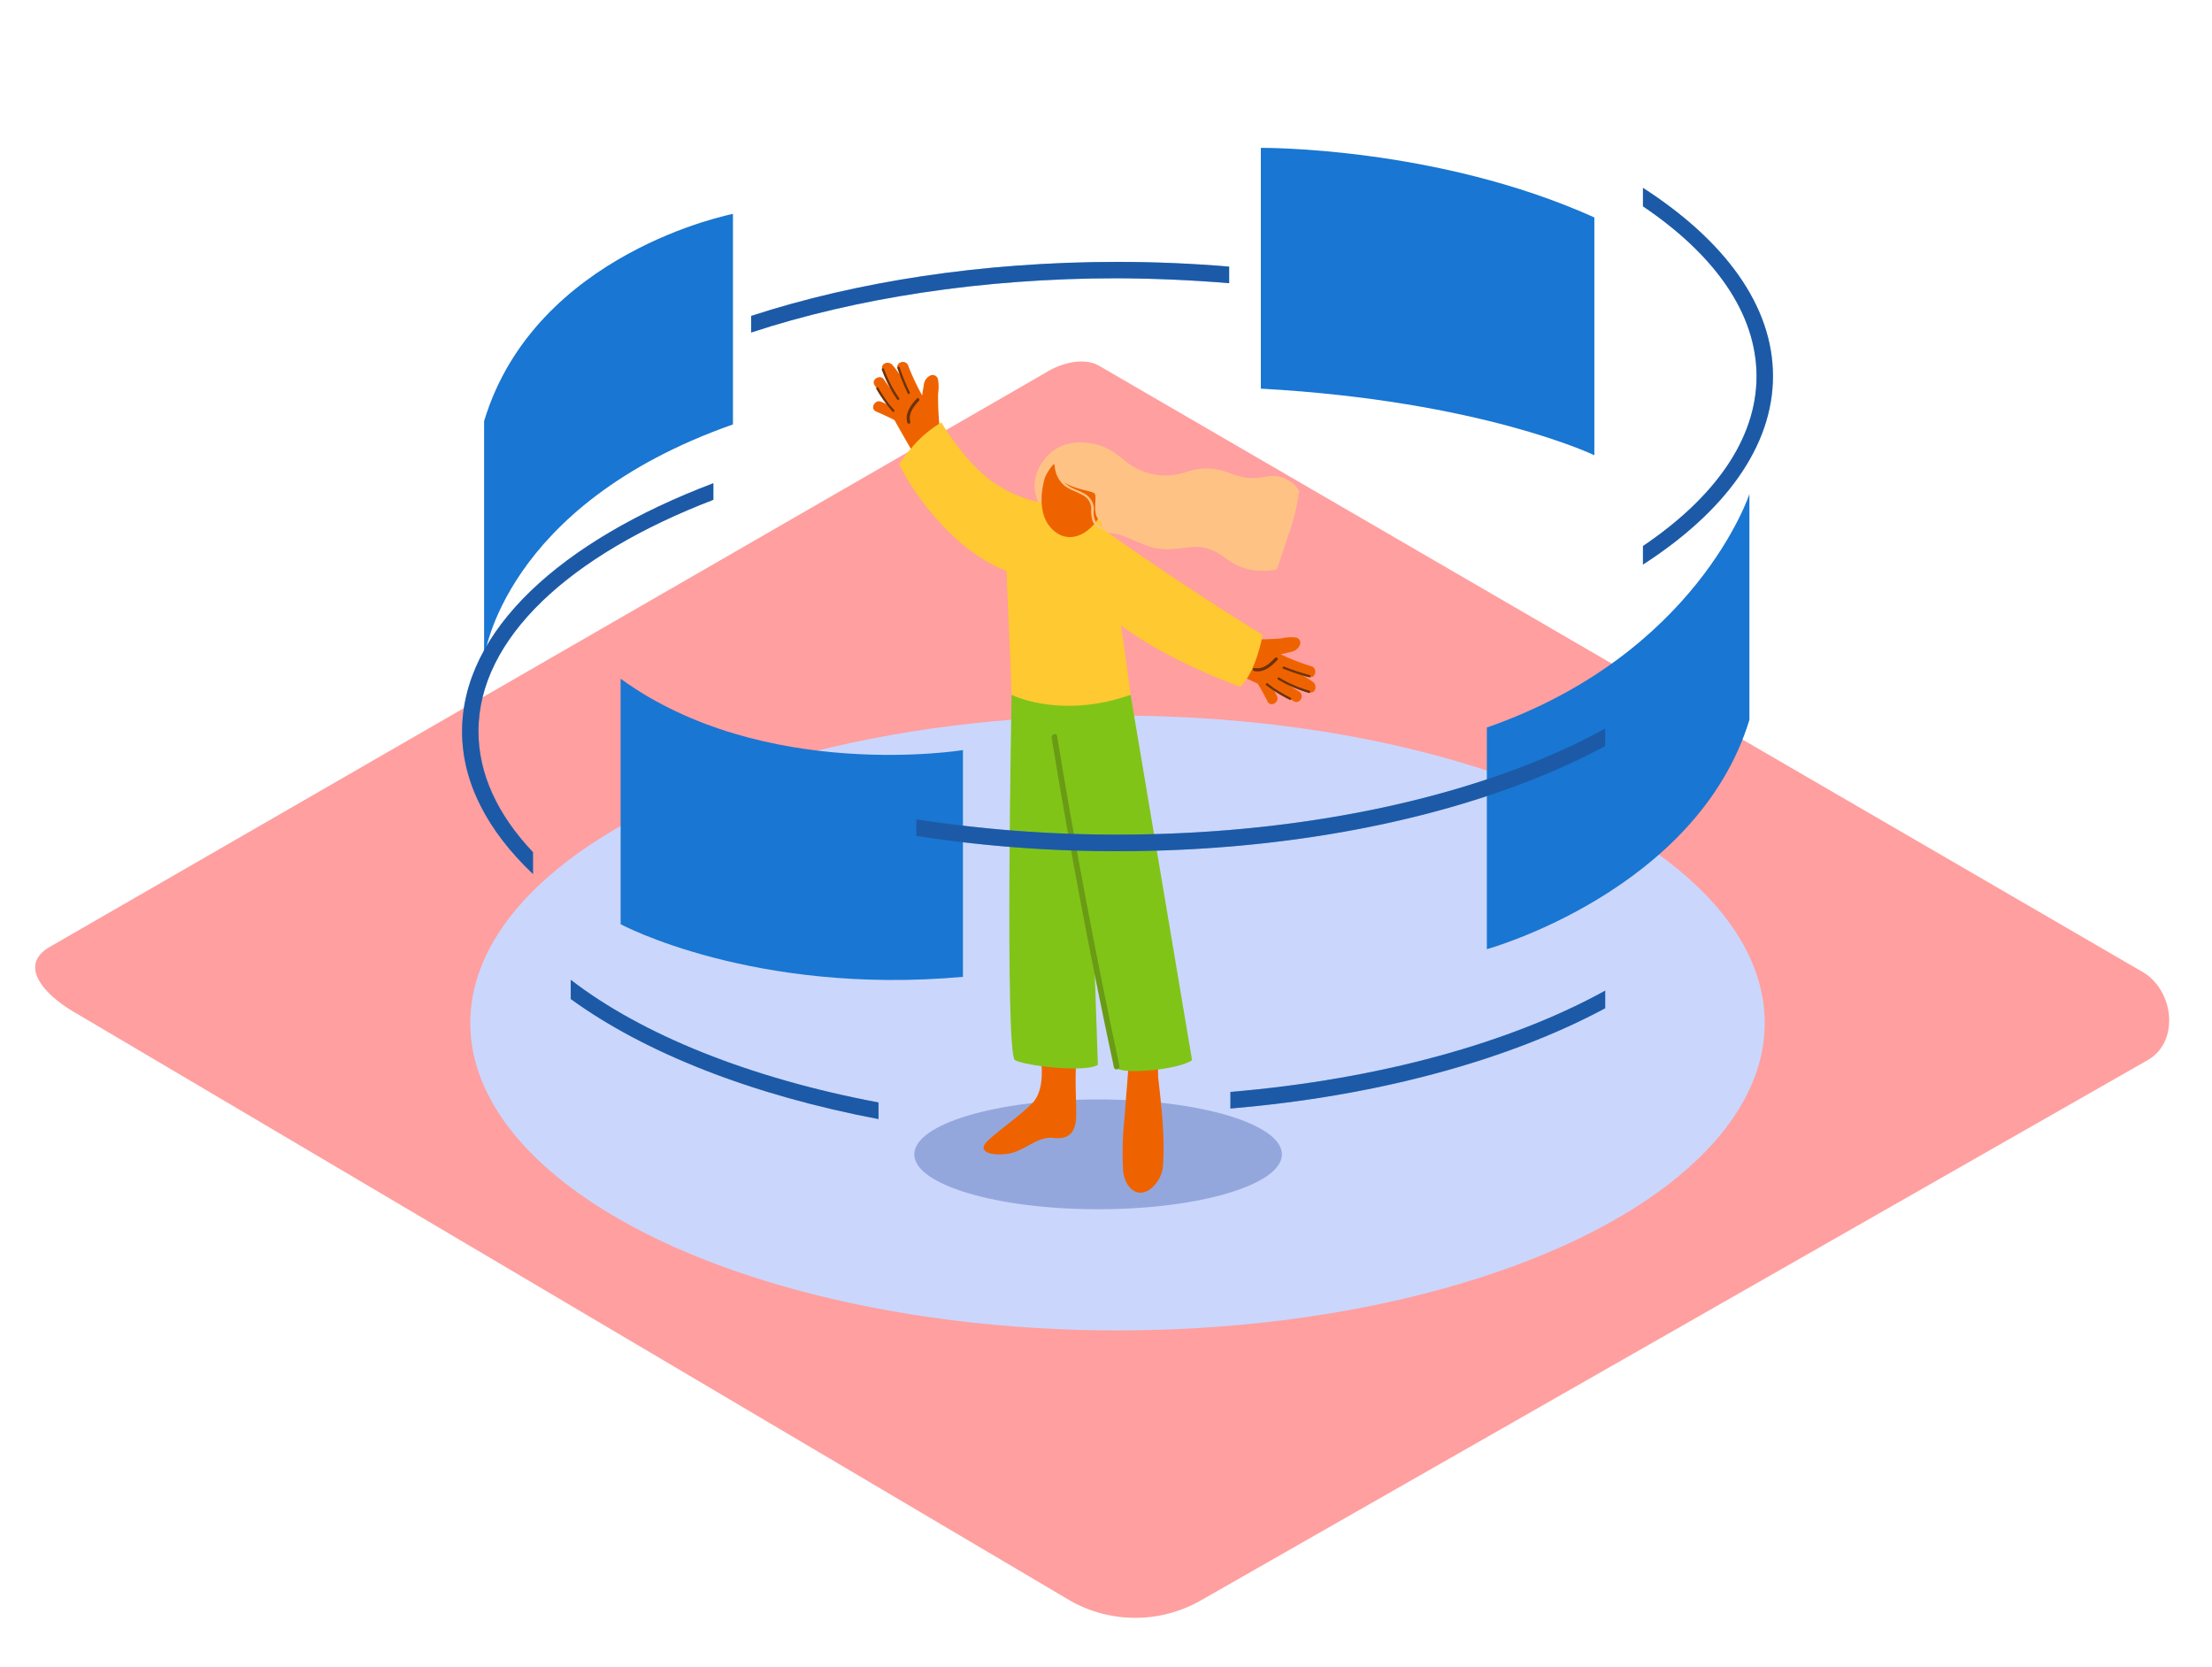 <svg id="Layer_2" data-name="Layer 2" xmlns="http://www.w3.org/2000/svg" viewBox="0 0 400 300" width="406" height="306" class="illustration styles_illustrationTablet__1DWOa"><title>PP</title><path d="M193.6,288.75,13.87,182.54C8.15,179.32,3.24,174,8.82,170.59l180.37-104c2.71-1.68,6.82-2.78,9.57-1.18L387.42,175c5.72,3.32,6.75,12.6,1,15.93L217.29,288.58A23.9,23.9,0,0,1,193.6,288.75Z" fill="#ff9f9f"></path><ellipse cx="202.08" cy="184.25" rx="117.04" ry="55.59" fill="#cbd6fc"></ellipse><ellipse cx="198.57" cy="208" rx="33.24" ry="9.93" fill="#94a7dd"></ellipse><path d="M209.43,194c-.05-3-.12-5.87,0-6s-4.86.51-4.86.51-.06,1-.14,2.26a1.49,1.49,0,0,0-.35.89c-.2,3.21-.5,6.42-.72,9.63a58.16,58.16,0,0,0-.26,9.75c.23,2.33,2,5,4.69,3.41a5.94,5.94,0,0,0,2.53-4.6C210.67,204.68,210,199.18,209.43,194Z" fill="#ee6300"></path><path d="M188.14,190.17s1.13,5.86-1.38,8.47-7,5.59-8.47,7.25,1,2.44,4,2,5.24-3.2,8.2-2.86,4-1.14,4.11-3.77-.38-7,.18-12.13" fill="#ee6300"></path><path d="M182.93,124.9s-1.25,65,.6,66.06,12.94,2.31,15,.84l-2.24-66Z" fill="#81c418"></path><path d="M190.44,125.86s9.78,65.87,11.78,66.73,11,.06,13.34-1.62L204.45,124.9Z" fill="#81c418"></path><path d="M222.9,113.46c1,.48,2,1,3.13,1.39a53.64,53.64,0,0,0,5.69-.15,7.43,7.43,0,0,1,2.39-.18,1,1,0,0,1,1,1.24,2.1,2.1,0,0,1-1.65,1.38c-.62.16-1.25.3-1.88.43a41.1,41.1,0,0,0,5.57,2.18c1.21.4.71,2.33-.5,1.92l-1.3-.44a23,23,0,0,1,2.1,1.37c.82.61.43,2.22-.74,1.82a32.29,32.29,0,0,1-4.58-1.94q1.37,1,2.8,1.85c1.08.67.11,2.4-1,1.73q-2-1.24-3.91-2.64c.3.55.6,1.1.88,1.67.57,1.14-1.13,2.17-1.7,1s-1.14-2.17-1.77-3.21l-.13-.05q-4.76-2.24-9.42-4.68c-1.13-.59-.15-2.32,1-1.73l1.44.74a1.16,1.16,0,0,1,.51-.75,1,1,0,0,1,.75-1.56A1,1,0,0,1,222.9,113.46Z" fill="#ee6300"></path><path d="M231,118.6c-1.12,1.18-2.48,2.36-4.23,2a.28.28,0,0,1,.09-.55c1.55.3,2.72-.79,3.7-1.82C230.85,118,231.28,118.34,231,118.6Z" fill="#6d320b"></path><path d="M232.22,119.81a42,42,0,0,0,4.59,1.52c.26.07.19.48-.07.41a43,43,0,0,1-4.69-1.56C231.8,120.09,232,119.71,232.22,119.81Z" fill="#6d320b"></path><path d="M231.3,121.78a22.41,22.41,0,0,0,5.46,2.37c.26.07.19.49-.07.41a22.8,22.8,0,0,1-5.56-2.41C230.9,122,231.07,121.64,231.3,121.78Z" fill="#6d320b"></path><path d="M229.23,122.84a24.8,24.8,0,0,0,4.15,2.58c.24.12.07.5-.17.38a25.35,25.35,0,0,1-4.24-2.63C228.75,123,229,122.68,229.23,122.84Z" fill="#6d320b"></path><path d="M230.85,102.25c.7-1.88,1.33-3.78,1.95-5.71a39.15,39.15,0,0,0,2.12-8.42c-.5-1.34-2.3-2.37-3.57-2.67-1.6-.38-3.23.3-4.85.27-2.11,0-3.78-.87-5.74-1.43a10.72,10.72,0,0,0-6.16.29,11.46,11.46,0,0,1-10.85-1.75c-1.8-1.43-3.19-2.59-5.46-3.19-3.5-.92-7.12-.27-9.42,2.68-2.08,2.66-2.54,6.15-.32,8.87A8.31,8.31,0,0,0,193,93.65c1.54.44,3,1.35,4.57,1.64l.17,0a35.36,35.36,0,0,1,4.47.6c1.86.55,3.59,1.48,5.42,2.13,2.43.87,4.78.53,7.28.22,3.18-.4,4.86.58,7.33,2.39l.45.31a10.64,10.64,0,0,0,5.78,1.53A14,14,0,0,0,230.85,102.25Z" fill="#ffc285"></path><path d="M171.47,79.09c-.55-1-1.12-2-1.6-3a53.64,53.64,0,0,1-.23-5.68,7.43,7.43,0,0,0,0-2.4,1,1,0,0,0-1.31-.89,2.1,2.1,0,0,0-1.27,1.74c-.12.63-.21,1.26-.3,1.9a41.1,41.1,0,0,1-2.54-5.42c-.48-1.18-2.37-.56-1.88.63l.53,1.27a23,23,0,0,0-1.51-2c-.66-.78-2.24-.28-1.77.86a32.29,32.29,0,0,0,2.25,4.44q-1.06-1.3-2-2.67c-.74-1-2.4.05-1.66,1.09q1.37,1.92,2.89,3.72c-.57-.27-1.14-.53-1.72-.77-1.17-.49-2.09,1.27-.91,1.77s2.24,1,3.32,1.55l.06.12q2.56,4.6,5.3,9.09c.67,1.09,2.32,0,1.66-1.09l-.84-1.38a1.16,1.16,0,0,0,.71-.56,1,1,0,0,0,1.5-.85A1,1,0,0,0,171.47,79.09Z" fill="#ee6300"></path><path d="M165.8,71.32c-1.11,1.2-2.19,2.63-1.73,4.36.09.35.64.22.54-.13-.41-1.52.6-2.77,1.57-3.82C166.42,71.46,166,71.05,165.8,71.32Z" fill="#6d320b"></path><path d="M164.52,70.21a42,42,0,0,1-1.83-4.48c-.09-.25-.5-.16-.41.1a43,43,0,0,0,1.87,4.58C164.26,70.65,164.63,70.45,164.52,70.21Z" fill="#6d320b"></path><path d="M162.61,71.27A22.41,22.41,0,0,1,159.87,66c-.09-.25-.5-.16-.41.1a22.8,22.8,0,0,0,2.77,5.39C162.39,71.69,162.76,71.49,162.61,71.27Z" fill="#6d320b"></path><path d="M161.69,73.4a24.8,24.8,0,0,1-2.85-4c-.13-.23-.51,0-.37.2a25.35,25.35,0,0,0,2.91,4.06C161.56,73.89,161.87,73.6,161.69,73.4Z" fill="#6d320b"></path><path d="M198.4,91.87l-6.78-1.35a22.41,22.41,0,0,1-15.17-6.75,43.66,43.66,0,0,1-6.21-8.12,20.84,20.84,0,0,0-5.42,4.62,25.61,25.61,0,0,0-2.22,2.92C165.56,89.32,173,99.07,182,102.5c0,0,.66,14.55.93,22.4,0,0,8.86,4.48,21.51,0C204.45,124.9,200.69,95.2,198.4,91.87Z" fill="#ffc931"></path><path d="M194.93,91.65s13.11,9.86,33.4,22.44c0,0-1.21,6.77-4.06,9.35,0,0-22.2-7.77-27.93-17.83" fill="#ffc931"></path><path d="M189,85.5s-2.4,6.93,2,10.07,10.42-3.42,8.78-9.59S191.83,79.56,189,85.5Z" fill="#ee6300"></path><path d="M200.4,94.6a2.19,2.19,0,0,1-2-.61,3.31,3.31,0,0,1-.6-2.46,3.2,3.2,0,0,0-1.44-2.84c-1.16-.79-2.62-1-3.67-2-.11-.1-.21-.21-.31-.32a2.87,2.87,0,0,0,.45.34c1.71,1,4.25,1.29,5,1.7s-.47,3.56.95,4.95,4.8-7.29,2.85-9.65-8.39-5.12-11.19-1.2a10.09,10.09,0,0,0,.28,1,5.17,5.17,0,0,0,1.12,2.9c1,1.3,2.56,1.59,3.93,2.38a2.8,2.8,0,0,1,1.56,2.33,6.81,6.81,0,0,0,.26,2.41,2.59,2.59,0,0,0,2.93,1.4C200.8,94.94,200.67,94.54,200.4,94.6Z" fill="#ffc285"></path><path d="M202.43,192q-6.36-29.68-11.27-59.65c-.1-.63-1.07-.36-1,.27q4.91,30,11.27,59.65C201.6,192.92,202.56,192.66,202.43,192Z" fill="#6a9b15"></path><path d="M112.23,122v44.39s24.08,12.91,61.9,9.51v-41S138.11,140.76,112.23,122Z" fill="#1976d2"></path><path d="M268.87,130.82V170.9s38-10.51,47.48-41.47V88.59S306.86,117.57,268.87,130.82Z" fill="#1976d2"></path><path d="M87.54,75.41v42.86s3.28-27.58,45-42.26V37.94S96.77,44.84,87.54,75.41Z" fill="#1976d2"></path><path d="M288.31,38.58v43S267.85,71.73,228,69.54V26S259.72,25.7,288.31,38.58Z" fill="#1976d2"></path><path d="M222.27,50.47v-3c-6.57-.55-13.3-.85-20.19-.85-24.52,0-47.32,3.6-66.25,9.77v3c18.77-6.17,41.61-9.81,66.25-9.81C209,49.62,215.71,49.92,222.27,50.47Z" fill="#1976d2"></path><path d="M96.38,153.36c-6.33-6.68-9.86-14.07-9.86-21.85,0-16.86,16.57-31.94,42.48-41.87v-3c-27.64,10.46-45.44,26.69-45.44,44.89,0,9.27,4.63,18,12.82,25.78Z" fill="#1976d2"></path><path d="M103.21,176.44v3.47c13.39,9.73,32.79,17.38,55.65,21.71v-3C135.6,194.23,116.09,186.38,103.21,176.44Z" fill="#1976d2"></path><path d="M202.08,150.18a237.13,237.13,0,0,1-36.38-2.76v3a237.09,237.09,0,0,0,36.38,2.76c35,0,66.47-7.34,88.18-19V131C269.05,142.71,237.4,150.18,202.08,150.18Z" fill="#1976d2"></path><path d="M222.5,196.71v3c26.71-2.24,50.37-8.8,67.77-18.13v-3.18C273.24,187.79,249.48,194.44,222.5,196.71Z" fill="#1976d2"></path><path d="M297.1,33.23v3.34c12.93,8.73,20.54,19.32,20.54,30.73S310,89.29,297.1,98v3.35c14.76-9.52,23.51-21.32,23.51-34.08S311.85,42.74,297.1,33.23Z" fill="#1976d2"></path><g opacity="0.43"><path d="M222.27,50.47v-3c-6.57-.55-13.3-.85-20.19-.85-24.52,0-47.32,3.6-66.25,9.77v3c18.77-6.17,41.61-9.81,66.25-9.81C209,49.62,215.71,49.92,222.27,50.47Z" fill="#21366f"></path><path d="M96.38,153.36c-6.33-6.68-9.86-14.07-9.86-21.85,0-16.86,16.57-31.94,42.48-41.87v-3c-27.64,10.46-45.44,26.69-45.44,44.89,0,9.27,4.63,18,12.82,25.78Z" fill="#21366f"></path><path d="M103.21,176.44v3.47c13.39,9.73,32.79,17.38,55.65,21.71v-3C135.6,194.23,116.09,186.38,103.21,176.44Z" fill="#21366f"></path><path d="M202.08,150.18a237.13,237.13,0,0,1-36.38-2.76v3a237.09,237.09,0,0,0,36.38,2.76c35,0,66.47-7.34,88.18-19V131C269.05,142.71,237.4,150.18,202.08,150.18Z" fill="#21366f"></path><path d="M222.5,196.71v3c26.71-2.24,50.37-8.8,67.77-18.13v-3.18C273.24,187.79,249.48,194.44,222.5,196.71Z" fill="#21366f"></path><path d="M297.1,33.23v3.34c12.93,8.73,20.54,19.32,20.54,30.73S310,89.29,297.1,98v3.35c14.76-9.52,23.51-21.32,23.51-34.08S311.85,42.74,297.1,33.23Z" fill="#21366f"></path></g></svg>